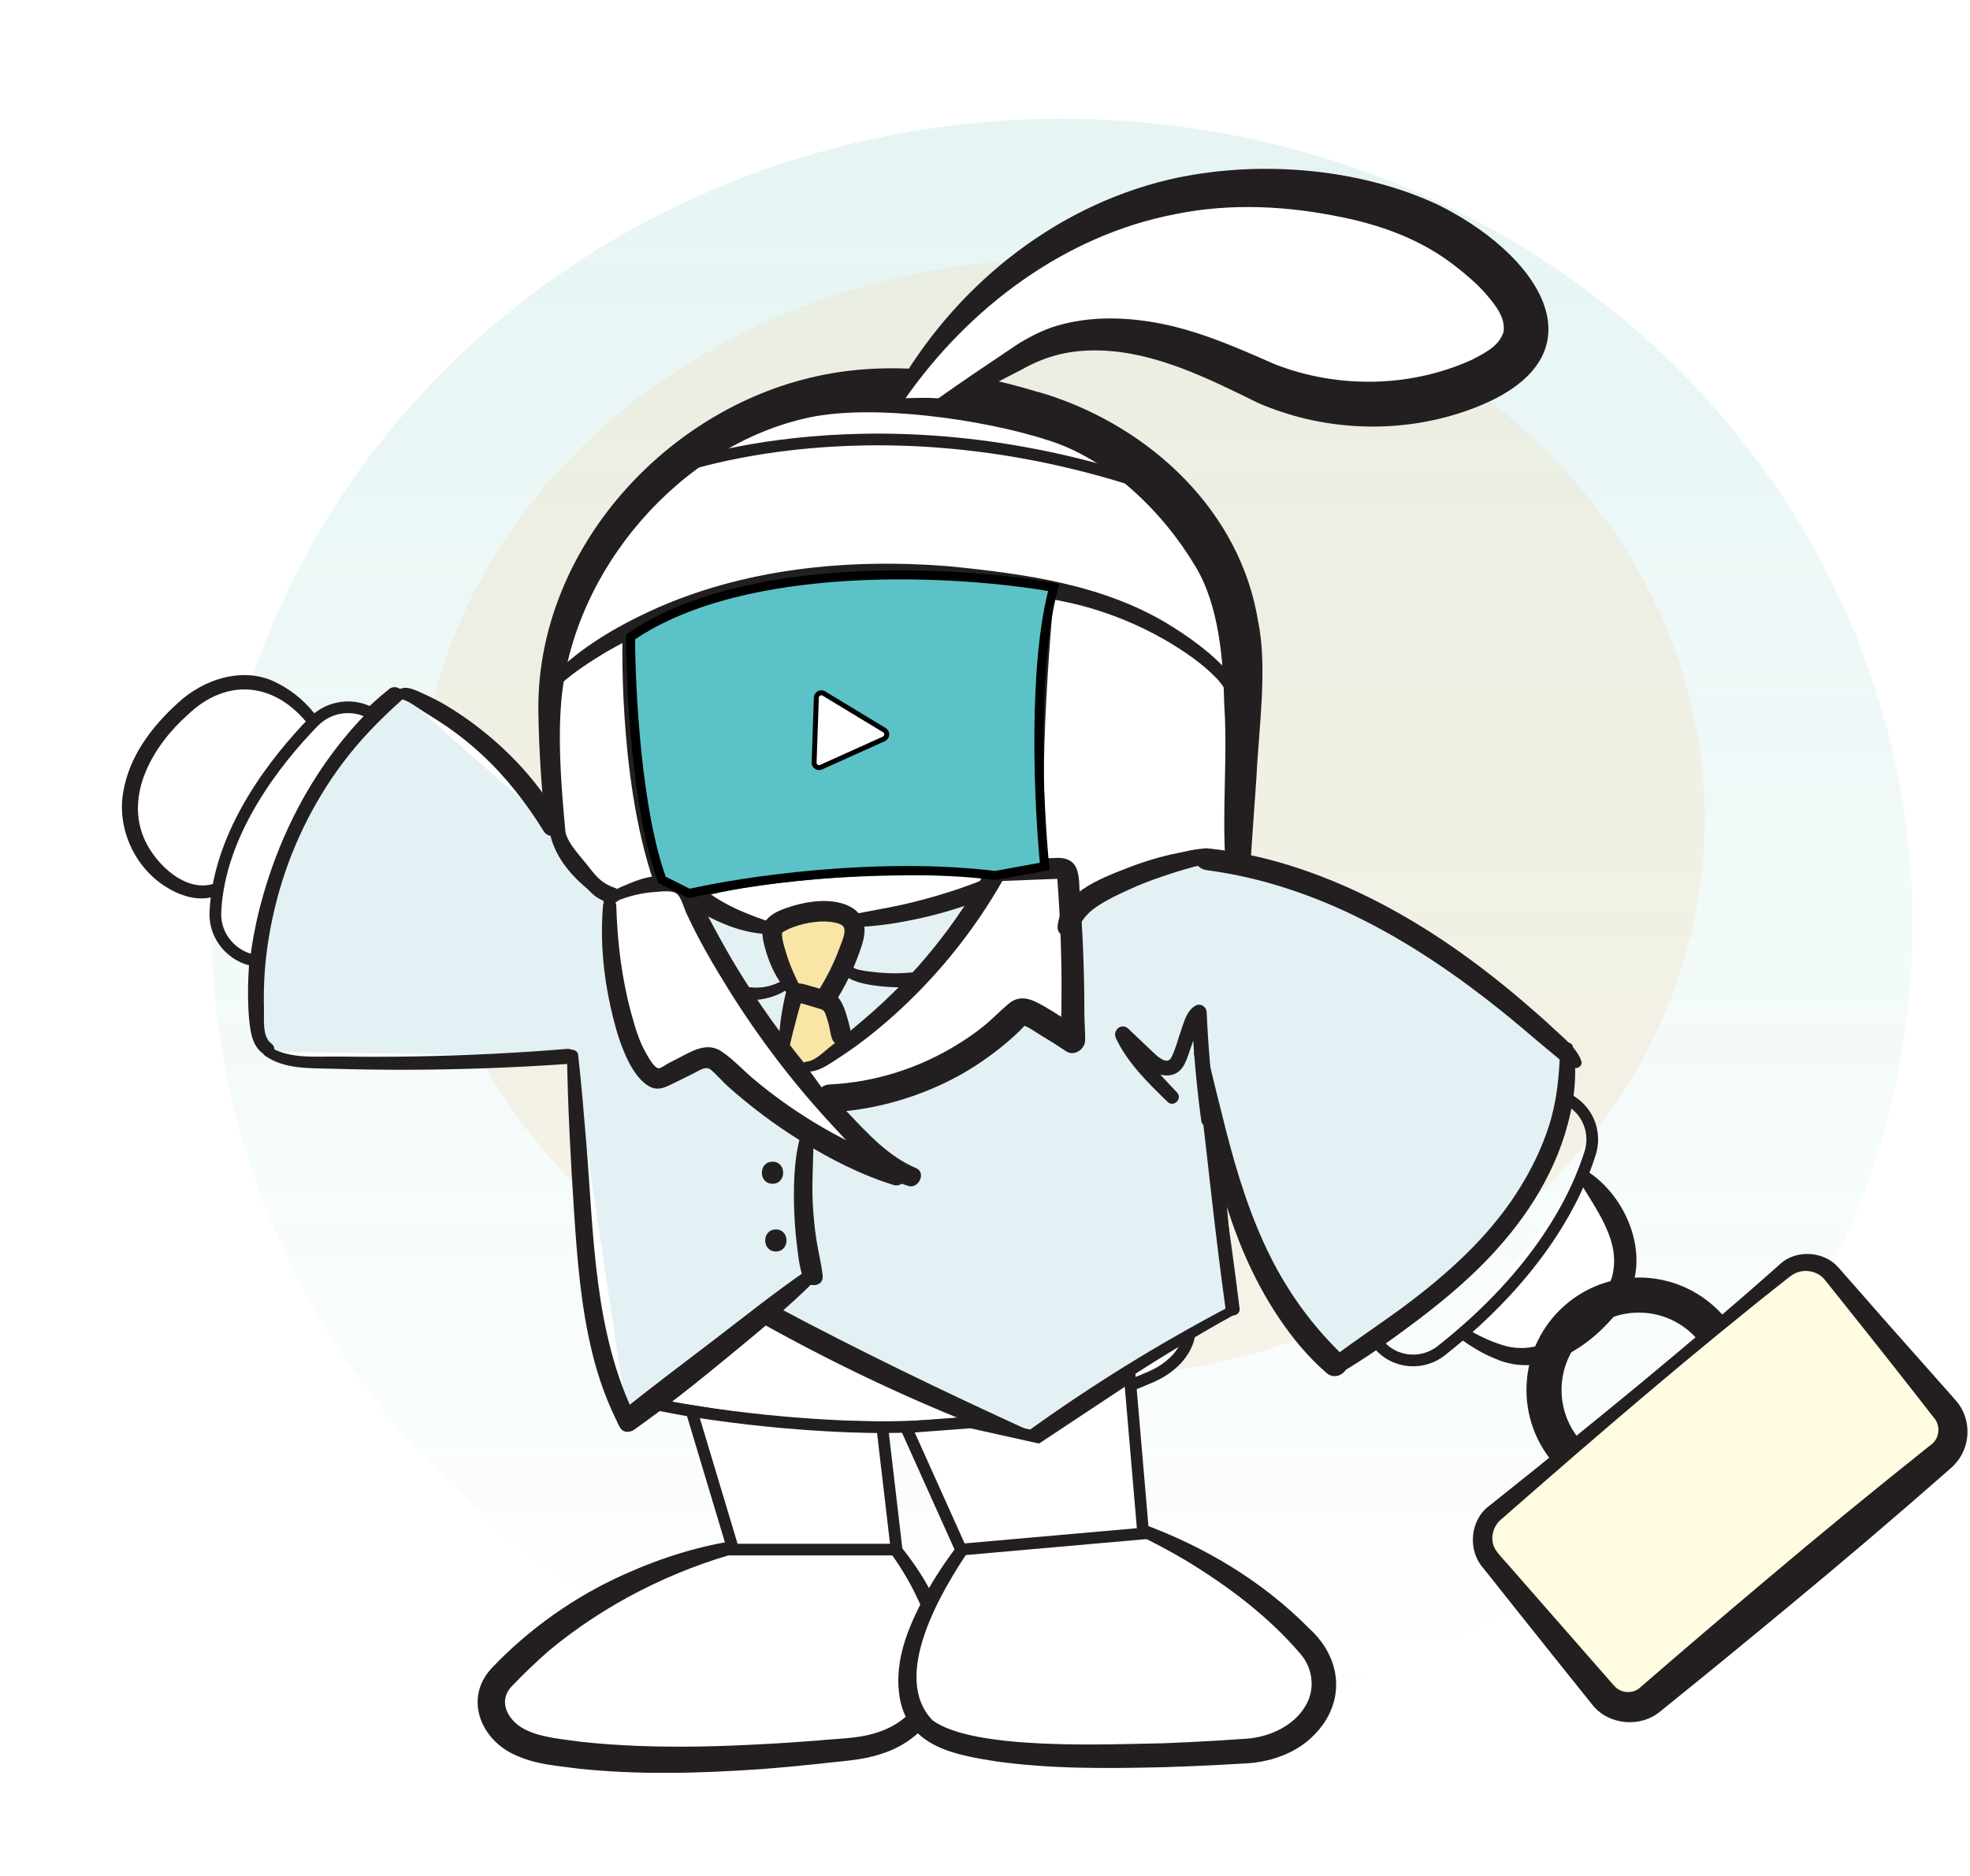 <svg xmlns="http://www.w3.org/2000/svg" width="210" height="200" fill="none" viewBox="0 0 210 200"><rect width="210" height="200" fill="#fff"/><ellipse cx="113.196" cy="98.541" fill="url(#paint0_linear_810_386)" opacity=".1" rx="90.672" ry="85.882"/><ellipse cx="113.196" cy="87.311" fill="#EFDBBB" fill-opacity=".72" opacity=".45" rx="68.533" ry="59.682"/><g clip-path="url(#clip0_810_386)"><path fill="#fff" stroke="#231F20" stroke-miterlimit="10" stroke-width="1.247" d="M66.456 148.919C66.456 148.919 98.369 157.486 122.756 146.761C125.643 145.489 127.632 142.877 126.541 139.921L124.171 133.467L64.816 142.671L66.45 148.919H66.456Z"/><path fill="#fff" d="M60.42 98.83C60.42 98.83 59.005 87.544 59.354 76.195C59.728 64.273 66.662 54.072 75.94 48.298C83.529 43.571 93.474 40.236 109.587 45.292C109.587 45.292 117.362 47.088 124.171 54.091C128.973 59.029 131.61 66.088 131.554 73.408C131.492 81.483 131.548 93.991 132.371 98.823"/><path fill="#231F20" d="M59.797 98.904C58.344 91.31 57.514 83.69 57.39 75.933C57.122 59.216 70.253 44.17 86.303 40.285C94.397 38.309 102.902 39.413 110.678 41.801L110.403 41.726C110.765 41.794 111.282 41.975 111.638 42.075C122.668 45.617 132.24 54.515 134.117 66.268C135.139 71.151 134.166 77.897 133.936 82.861C133.742 85.405 133.275 92.289 133.125 94.77C133.05 96.092 132.982 97.414 132.982 98.718L131.753 98.923C129.571 91.073 131.036 83.075 130.5 75C130.4 70.261 129.919 64.578 127.5 60.5C123.983 54.551 118.198 48.934 111.638 46.907C104.704 44.675 93.081 43.066 86.303 44.5C72.585 47.387 60.975 60.752 59.809 75C59.223 82.458 60.776 91.154 61.044 98.736L59.809 98.892L59.797 98.904Z"/><path fill="#E3F1F4" stroke="#231F20" stroke-miterlimit="10" stroke-width=".624" d="M114.375 97.159C114.375 97.159 120.792 92.039 128.393 91.31C128.393 91.31 148.489 94.097 167.408 112.735C167.408 112.735 168.312 130.026 142.335 145.477C142.335 145.477 133.082 137.888 129.864 121.29L131.398 139.528C131.398 139.528 114.35 149.748 109.917 153.24C109.917 153.24 85.624 143.444 82.113 140.27C82.113 140.27 71.201 147.902 66.992 151.65C66.992 151.65 62.54 147.173 61.044 112.492C61.044 112.492 48.86 114.312 29.804 112.741C29.804 112.741 25.458 110.883 27.285 102.446C27.285 102.446 31.058 81.059 42.824 74C42.824 74 51.342 77.056 58.874 88.105C58.874 88.105 58.699 92.083 64.748 95.905C64.748 95.905 70.746 91.385 73.721 95.269C73.721 95.269 77.911 98.58 82.356 99.054C82.356 99.054 87.033 95.157 90.924 98.393C90.924 98.393 97.752 98.449 105.147 94.702L106.232 92.906L113.546 92.756L114.369 97.159H114.375Z"/><path fill="#F9E6A6" stroke="#000" d="M88.5 106.5L90 110.5C89.6 112.5 86.833 113.667 85.5 114L83.5 111.5C83.5 110.7 84.167 107.5 84.5 106C83.7 104.8 82.5 100.833 82 99C86.4 95.8 90.167 97.667 91.5 99C91.5 100.6 89.5 104.667 88.5 106.5Z"/><path fill="#231F20" d="M28.938 111.257C27.94 110.559 28.165 108.713 28.14 107.665C28.102 106.368 28.127 105.071 28.208 103.774C28.389 101.099 28.85 98.456 29.53 95.868C30.902 90.643 33.278 85.704 36.508 81.377C38.328 78.933 40.461 76.756 42.724 74.724C43.591 73.95 42.344 72.772 41.471 73.47C32.455 80.703 27.023 92.457 26.487 103.899C26.412 105.514 26.412 107.148 26.568 108.763C26.705 110.166 26.936 111.668 28.233 112.46C29.006 112.934 29.655 111.768 28.931 111.263L28.938 111.257Z"/><path fill="#fff" d="M42.817 73.994C43.054 73.882 43.335 73.988 43.572 74.1C49.932 77.068 55.351 82.025 58.867 88.105"/><path fill="#231F20" d="M42.674 74.518C43.51 74.649 44.407 75.403 45.124 75.846C45.842 76.289 46.528 76.719 47.213 77.174C48.691 78.159 50.088 79.263 51.391 80.473C53.979 82.873 56.105 85.629 57.963 88.622C58.674 89.763 60.414 88.753 59.765 87.569C57.907 84.17 55.282 81.146 52.339 78.646C50.892 77.417 49.352 76.295 47.725 75.31C46.877 74.792 45.991 74.343 45.087 73.938C44.333 73.601 43.316 73.04 42.537 73.514C42.175 73.738 42.181 74.437 42.668 74.512L42.674 74.518Z"/><path fill="#fff" d="M28.557 112.111C29.948 113.078 31.743 113.177 33.433 113.227C42.456 113.508 51.491 113.308 60.489 112.622"/><path fill="#231F20" d="M28.283 112.573C30.31 113.982 32.916 113.87 35.273 113.938C38.041 114.019 40.81 114.057 43.578 114.05C49.222 114.032 54.858 113.82 60.483 113.433C61.512 113.365 61.512 111.743 60.483 111.824C55.064 112.267 49.627 112.535 44.196 112.629C41.527 112.672 38.865 112.679 36.196 112.641C33.839 112.61 30.914 112.934 28.826 111.65C28.227 111.282 27.722 112.186 28.283 112.579V112.573Z"/><path fill="#231F20" d="M166.304 111.831C166.217 114.58 165.992 117.218 165.169 119.862C164.346 122.506 163.111 124.956 161.627 127.251C158.566 131.971 154.307 135.8 149.836 139.148C147.255 141.081 144.53 142.827 141.98 144.797C141.138 145.446 142.217 146.768 143.102 146.25C145.683 144.729 148.153 142.964 150.553 141.168C152.954 139.372 155.28 137.489 157.431 135.4C161.578 131.372 165.063 126.534 166.797 120.972C167.713 118.01 168.243 114.724 167.682 111.644C167.539 110.852 166.341 111.076 166.323 111.831H166.304Z"/><path fill="#231F20" d="M125.474 116.476C123.523 114.443 121.658 112.41 120.417 109.854L119.102 110.87C120.081 111.774 121.041 112.697 122.039 113.576C122.88 114.312 123.953 114.93 125.1 114.537C126.248 114.144 126.541 112.809 126.915 111.756C127.133 111.145 127.351 110.534 127.563 109.916C127.713 109.498 127.825 108.856 128.243 108.607L127.039 107.915C127.195 111.799 127.532 115.665 128.056 119.519C128.174 120.398 129.733 120.198 129.615 119.307C129.135 115.528 128.798 111.725 128.629 107.915C128.605 107.322 127.969 106.905 127.426 107.223C126.559 107.74 126.304 108.694 125.986 109.586C125.63 110.608 125.356 111.725 124.888 112.697C124.421 113.67 123.311 112.554 122.887 112.155C122.014 111.332 121.141 110.502 120.274 109.673C119.557 108.993 118.559 109.848 118.958 110.689C120.205 113.34 122.394 115.453 124.458 117.467C125.113 118.11 126.098 117.124 125.462 116.463L125.474 116.476Z"/><path fill="#fff" d="M128.324 116.002L131.392 139.522L128.324 116.002Z"/><path fill="#231F20" d="M127.825 116.002C128.767 123.909 129.565 131.84 130.669 139.722C130.787 140.551 132.24 140.364 132.14 139.522C131.186 131.622 129.92 123.746 128.804 115.865C128.723 115.316 127.757 115.441 127.825 115.996V116.002Z"/><path fill="#fff" d="M131.199 139.796C123.722 143.843 116.521 148.395 109.662 153.421L131.199 139.796Z"/><path fill="#231F20" d="M130.943 139.354C123.423 143.326 116.171 147.79 109.293 152.785C108.539 153.333 109.275 154.605 110.029 154.044C116.876 149 124.015 144.354 131.454 140.227C132.028 139.909 131.517 139.042 130.943 139.347V139.354Z"/><path fill="#fff" d="M109.543 153.234C100.165 149.436 91.005 145.103 82.12 140.264L109.543 153.234Z"/><path fill="#231F20" d="M109.905 152.61C100.714 148.407 91.616 144.024 82.7 139.266C81.39 138.568 80.231 140.538 81.534 141.262C90.444 146.206 99.754 150.521 109.35 153.932C110.111 154.2 110.653 152.953 109.905 152.616V152.61Z"/><path fill="#fff" d="M85.955 124.351C85.861 128.267 85.967 132.195 86.285 136.099L85.955 124.351Z"/><path fill="#231F20" d="M85.418 124.351C85.318 128.273 85.418 132.189 85.717 136.099C85.773 136.816 86.902 136.822 86.846 136.099C86.528 132.189 86.409 128.267 86.49 124.351C86.503 123.659 85.436 123.659 85.418 124.351Z"/><path fill="#fff" d="M86.435 135.98C80.075 141.262 73.59 146.406 66.993 151.394L86.435 135.98Z"/><path fill="#231F20" d="M86.079 135.376C82.643 137.733 79.395 140.339 76.084 142.87C72.773 145.402 69.399 147.921 66.151 150.553C65.109 151.394 66.487 153.209 67.597 152.423C71.008 150.01 74.3 147.385 77.524 144.729C80.748 142.072 83.978 139.429 86.933 136.479C87.482 135.93 86.759 134.914 86.079 135.376Z"/><path fill="#fff" d="M65.418 104.259L64.958 95.651L71.135 94.337L72.778 94.994L79.349 106.625L88.745 118.255L97.419 125.68H94.528L80.597 116.941L74.946 112.933L69.623 114.97L68.441 113.721L65.418 104.259Z"/><path fill="#231F20" d="M64.28 96.554C63.981 100.164 64.293 103.781 65.078 107.31C65.434 108.906 65.851 110.509 66.475 112.024C67.03 113.371 67.865 115.017 69.162 115.796C69.873 116.22 70.572 116.077 71.282 115.74C72.199 115.31 73.103 114.842 74.013 114.393C74.606 114.1 75.254 113.583 75.834 114.094C76.451 114.63 76.982 115.266 77.586 115.815C79.993 117.966 82.593 119.918 85.337 121.62C88.424 123.534 91.778 125.262 95.264 126.334C96.448 126.702 97.303 124.8 96.124 124.289C93.293 123.054 90.487 121.82 87.806 120.267C85.125 118.714 82.618 116.969 80.274 114.986C79.164 114.05 78.135 112.909 76.932 112.105C75.373 111.057 73.814 112.036 72.367 112.785C72.006 112.972 71.644 113.152 71.282 113.339C71.077 113.445 70.428 113.926 70.197 113.894C69.717 113.826 69.131 112.741 68.907 112.354C68.133 111.032 67.697 109.536 67.298 108.064C66.269 104.311 65.808 100.432 65.695 96.554C65.671 95.625 64.349 95.65 64.274 96.554H64.28Z"/><path fill="#231F20" d="M65.066 96.367C66.55 95.643 68.196 95.195 69.848 95.095C70.441 95.057 71.613 94.883 72.118 95.263C72.623 95.643 72.891 96.753 73.153 97.327C74.444 100.139 76.015 102.839 77.649 105.464C80.922 110.727 84.707 115.672 88.935 120.205C91.161 122.587 93.605 125.499 96.841 126.44C97.945 126.764 98.755 125 97.646 124.532C94.74 123.304 92.582 120.934 90.444 118.69C88.305 116.445 86.104 113.888 84.133 111.319C82.163 108.75 80.38 106.156 78.709 103.438C77.037 100.719 75.553 97.801 74.007 94.964C73.078 93.268 71.307 93.374 69.605 93.598C67.784 93.841 66.082 94.484 64.529 95.456C63.949 95.818 64.454 96.66 65.059 96.367H65.066Z"/><path fill="#fff" d="M85.985 113.72C86.553 113.77 87.083 113.452 87.557 113.14C95.301 108.046 101.773 101.037 106.232 92.906C108.402 92.8 110.578 92.694 112.748 92.588C113.028 92.576 113.334 92.569 113.546 92.756C113.752 92.937 113.789 93.237 113.814 93.511C114.307 99.297 114.475 105.109 114.313 110.908C112.81 109.841 111.239 108.869 109.618 108.002C109.455 107.915 109.281 107.827 109.094 107.821C108.763 107.821 108.495 108.071 108.258 108.308C103.058 113.564 95.831 116.775 88.442 117.112"/><path fill="#231F20" d="M85.985 114.237C87.158 114.337 88.261 113.533 89.203 112.922C90.257 112.236 91.298 111.519 92.289 110.746C94.31 109.187 96.211 107.472 97.995 105.651C101.568 102.004 104.635 97.888 107.13 93.43L106.226 93.947C108.296 93.866 110.366 93.785 112.436 93.704C112.573 93.698 112.717 93.692 112.854 93.692C113.084 93.71 113.028 93.617 112.673 93.392C112.673 93.392 112.717 93.791 112.717 93.81C112.76 94.315 112.791 94.827 112.823 95.332C112.891 96.398 112.954 97.464 113.003 98.53C113.097 100.563 113.147 102.602 113.159 104.635C113.159 105.651 113.159 106.674 113.147 107.69C113.134 108.769 112.997 109.823 112.947 110.895L114.999 109.717C113.826 108.85 112.617 108.039 111.357 107.316C110.098 106.593 108.819 105.926 107.529 107.004C106.587 107.79 105.745 108.688 104.785 109.455C103.9 110.166 102.958 110.808 101.992 111.4C97.907 113.907 93.231 115.385 88.442 115.615C86.534 115.709 86.522 118.69 88.442 118.59C92.508 118.384 96.448 117.399 100.146 115.715C101.904 114.917 103.588 113.944 105.159 112.822C106.014 112.211 106.843 111.569 107.635 110.877C108.015 110.546 108.383 110.203 108.745 109.854C108.938 109.667 109.281 109.224 109.474 109.199H108.707C109.549 109.374 110.434 110.072 111.17 110.509C112.006 111.001 112.823 111.519 113.627 112.068C114.506 112.666 115.672 111.868 115.678 110.889C115.685 109.91 115.591 108.856 115.591 107.834C115.591 106.761 115.579 105.695 115.56 104.629C115.516 102.54 115.435 100.451 115.311 98.368C115.254 97.402 115.186 96.435 115.111 95.469C115.036 94.565 115.105 93.442 114.756 92.594C114.406 91.746 113.639 91.447 112.76 91.46C111.725 91.478 110.69 91.578 109.655 91.634C108.62 91.69 107.585 91.746 106.55 91.821C106.038 91.859 105.658 91.902 105.34 92.357C105.078 92.731 104.885 93.187 104.654 93.586C103.787 95.095 102.852 96.566 101.848 97.994C99.89 100.775 97.683 103.388 95.264 105.782C93.873 107.16 92.402 108.439 90.899 109.692C90.163 110.303 89.427 110.895 88.66 111.469C87.893 112.043 86.927 113.109 85.992 113.184C85.324 113.234 85.324 114.163 85.992 114.219L85.985 114.237Z"/><path fill="#fff" d="M61.044 112.485C61.381 117.904 61.724 123.322 62.098 128.735C62.646 136.579 63.339 144.654 66.936 151.644"/><path fill="#231F20" d="M60.439 112.485C60.532 118.091 60.832 123.69 61.2 129.284C61.53 134.303 61.935 139.36 63.139 144.261C63.812 147.005 64.766 149.642 66.076 152.149C66.668 153.284 68.346 152.286 67.784 151.151C63.288 142.104 63.307 131.684 62.497 121.845C62.241 118.721 61.979 115.609 61.636 112.492C61.555 111.743 60.42 111.7 60.433 112.492L60.439 112.485Z"/><path fill="#fff" d="M86.117 120.554C85.306 125.673 85.487 130.948 86.64 136.005L86.117 120.554Z"/><path fill="#231F20" d="M85.549 120.398C84.695 122.873 84.595 125.711 84.639 128.305C84.664 129.62 84.745 130.942 84.894 132.252C85.044 133.561 85.175 135.014 85.624 136.286C85.992 137.327 87.825 137.265 87.694 136.005C87.563 134.746 87.239 133.505 87.04 132.258C86.84 131.011 86.709 129.626 86.64 128.305C86.51 125.717 86.771 123.142 86.703 120.554C86.684 119.874 85.755 119.768 85.543 120.398H85.549Z"/><path fill="#231F20" d="M84.215 111.369C84.439 110.34 84.714 109.324 84.982 108.308C85.119 107.796 85.263 107.291 85.418 106.786C85.443 106.711 85.568 106.468 85.543 106.393C85.493 106.537 85.375 106.612 85.188 106.612C84.826 106.68 84.757 106.743 84.982 106.792C85.188 106.93 85.543 106.998 85.774 107.067C86.273 107.216 86.765 107.366 87.264 107.516C87.395 107.553 87.526 107.591 87.651 107.64C87.489 107.578 87.738 107.69 87.763 107.709C87.62 107.622 87.813 107.759 87.85 107.796C87.713 107.647 87.919 107.927 87.944 107.977C88.05 108.164 87.913 107.852 87.987 108.077C88.019 108.17 88.056 108.27 88.087 108.364C88.168 108.619 88.249 108.875 88.318 109.131C88.455 109.642 88.511 110.184 88.673 110.69C88.835 111.195 89.291 111.506 89.821 111.438C90.32 111.369 90.743 110.933 90.725 110.409C90.706 109.885 90.556 109.349 90.419 108.844C90.294 108.382 90.157 107.921 89.983 107.478C89.796 107.011 89.578 106.537 89.185 106.2C88.767 105.845 88.281 105.664 87.757 105.514C87.277 105.377 86.796 105.24 86.323 105.103C85.736 104.934 85.001 104.672 84.427 104.959C83.909 105.221 83.778 105.776 83.666 106.294C83.56 106.774 83.467 107.254 83.379 107.734C83.174 108.881 83.068 110.035 83.005 111.195C82.968 111.887 84.072 112.043 84.221 111.357L84.215 111.369Z"/><path fill="#231F20" d="M85.53 105.626C84.826 104.304 84.196 102.945 83.772 101.505C83.591 100.881 83.336 100.114 83.361 99.472C83.361 99.528 83.46 99.353 83.392 99.416C83.373 99.434 83.579 99.291 83.635 99.26C83.94 99.092 84.265 98.954 84.595 98.83C85.954 98.337 87.663 98.069 89.004 98.362C89.284 98.424 89.496 98.481 89.708 98.618C89.845 98.705 89.933 98.749 89.989 98.967C90.151 99.584 89.708 100.463 89.502 101.031C88.891 102.733 88.062 104.348 87.083 105.869C86.765 106.362 86.983 107.067 87.47 107.347C87.993 107.653 88.629 107.453 88.947 106.961C90.045 105.265 90.936 103.438 91.616 101.53C91.953 100.576 92.302 99.559 92.103 98.53C91.903 97.501 91.124 96.828 90.207 96.466C88.474 95.781 86.229 96.055 84.495 96.585C83.616 96.853 82.537 97.209 81.87 97.882C81.06 98.705 81.222 99.752 81.471 100.775C81.989 102.87 82.98 104.884 84.564 106.381C85.082 106.867 85.867 106.256 85.537 105.633L85.53 105.626Z"/><path fill="#fff" d="M90.413 97.913C90.886 98.138 91.441 98.088 91.965 98.032C96.486 97.526 100.932 96.404 105.153 94.702"/><path fill="#231F20" d="M90.132 98.387C91.173 98.973 92.445 98.774 93.586 98.661C94.927 98.53 96.268 98.281 97.583 98.007C100.258 97.458 102.865 96.635 105.402 95.631C106.556 95.176 106.045 93.293 104.885 93.76C102.559 94.702 100.183 95.456 97.752 96.074C96.561 96.379 95.364 96.641 94.16 96.859C93.537 96.972 92.913 97.096 92.289 97.215C91.728 97.321 91.111 97.495 90.55 97.377C89.957 97.246 89.552 98.069 90.12 98.393L90.132 98.387Z"/><path fill="#fff" d="M82.594 99.048C79.376 98.574 76.29 97.258 73.721 95.263L82.594 99.048Z"/><path fill="#231F20" d="M82.743 98.518C81.253 98.025 79.769 97.501 78.353 96.834C77.642 96.498 76.95 96.117 76.289 95.7C75.628 95.282 74.98 94.696 74.269 94.334C73.171 93.773 72.124 95.101 72.96 96.03C73.521 96.66 74.394 97.127 75.129 97.526C75.921 97.957 76.744 98.331 77.58 98.661C79.176 99.285 80.885 99.634 82.599 99.603C83.235 99.59 83.335 98.711 82.749 98.512L82.743 98.518Z"/><path fill="#fff" d="M83.959 104.816C82.618 105.763 80.891 106.144 79.276 105.838L83.959 104.816Z"/><path fill="#231F20" d="M83.697 104.36C83.042 104.784 82.332 105.071 81.565 105.209C81.234 105.271 80.873 105.296 80.505 105.29C80.299 105.29 80.093 105.271 79.894 105.246C79.943 105.252 79.931 105.246 79.844 105.24C79.794 105.233 79.744 105.221 79.694 105.215C79.557 105.196 79.42 105.184 79.282 105.171C78.958 105.14 78.665 105.445 78.628 105.751C78.59 106.075 78.777 106.387 79.102 106.481C79.962 106.724 80.991 106.605 81.845 106.393C82.7 106.181 83.523 105.801 84.227 105.271C84.452 105.103 84.57 104.816 84.414 104.548C84.277 104.311 83.934 104.205 83.691 104.36H83.697Z"/><path fill="#fff" d="M90.319 103.338C90.687 103.824 91.323 104.005 91.915 104.13C93.842 104.529 95.825 104.616 97.776 104.385"/><path fill="#231F20" d="M89.827 103.475C89.939 104.092 90.687 104.429 91.217 104.616C91.859 104.847 92.545 104.972 93.213 105.065C94.728 105.277 96.249 105.315 97.777 105.171C98.195 105.134 98.556 104.841 98.556 104.392C98.556 104.011 98.201 103.562 97.777 103.612C96.418 103.781 95.052 103.812 93.686 103.687C93.063 103.631 92.433 103.562 91.822 103.444C91.591 103.4 91.354 103.35 91.142 103.251C90.893 103.138 90.706 102.951 90.45 102.845C90.058 102.683 89.764 103.138 89.827 103.469V103.475Z"/><path fill="#231F20" d="M127.301 112.386C128.81 122.131 130.712 132.114 136.299 140.457C137.752 142.627 139.435 144.673 141.418 146.381C142.659 147.447 144.449 145.72 143.233 144.567C140.028 141.511 137.44 137.988 135.451 134.029C133.287 129.72 131.853 125.068 130.662 120.404C129.951 117.617 129.265 114.824 128.598 112.03C128.392 111.17 127.164 111.55 127.295 112.392L127.301 112.386Z"/><path fill="#231F20" d="M168.567 113.127C168.131 111.787 166.728 110.708 165.73 109.767C164.608 108.7 163.423 107.684 162.245 106.674C159.881 104.654 157.425 102.746 154.868 100.975C149.842 97.495 144.399 94.577 138.594 92.626C135.358 91.534 132.034 90.78 128.636 90.437C128.006 90.374 127.47 91.017 127.47 91.603C127.47 92.301 128.006 92.682 128.636 92.769C140.489 94.346 150.803 100.37 159.994 107.734C161.316 108.794 162.613 109.891 163.903 110.995C164.514 111.519 165.138 112.018 165.755 112.535C166.372 113.053 167.021 113.645 167.844 113.851C168.262 113.957 168.717 113.564 168.574 113.121L168.567 113.127Z"/><path fill="#231F20" d="M130.388 91.123C129.241 89.963 127.033 90.655 125.655 90.923C123.76 91.291 121.908 91.865 120.112 92.563C117.331 93.642 112.96 95.3 112.736 98.83C112.673 99.84 114.294 100.339 114.719 99.366C115.199 98.262 115.828 97.396 116.826 96.716C118.023 95.899 119.376 95.276 120.698 94.683C122.12 94.041 123.591 93.536 125.069 93.056C125.786 92.825 126.51 92.607 127.239 92.42C127.651 92.314 128.062 92.22 128.468 92.114C128.748 92.039 129.222 91.821 129.484 92.027C130.114 92.519 130.98 91.728 130.388 91.123Z"/><path fill="#231F20" d="M58.962 87.866C58.869 89.849 60.258 91.503 61.374 93.068C62.49 94.633 63.322 96.031 65.299 96.262C65.698 96.305 66.066 95.913 66.109 95.551C66.159 95.127 65.916 94.79 65.517 94.647C63.989 94.104 63.5 93.355 62.509 92.108C61.517 90.861 60.154 89.537 60.129 87.873C60.122 87.118 59 87.124 58.962 87.873V87.866Z"/><path fill="#231F20" d="M82.35 126.203C83.859 126.203 83.865 123.852 82.35 123.852C80.835 123.852 80.835 126.203 82.35 126.203Z"/><path fill="#231F20" d="M82.705 133.424C84.214 133.424 84.221 131.073 82.705 131.073C81.19 131.073 81.19 133.424 82.705 133.424Z"/><path fill="#231F20" d="M58.905 72.036C61.898 69.056 65.533 66.898 69.324 65.14C79.176 60.607 90.313 59.522 101.013 60.357C109.175 61.162 117.823 62.315 124.894 66.767C126.322 67.646 127.682 68.619 128.966 69.704C130.263 70.889 131.816 72.161 132.009 74.069L130.762 74.125C130.712 73.601 130.269 72.947 129.764 72.398C128.143 70.689 126.11 69.336 124.071 68.151C121.297 66.574 118.31 65.358 115.217 64.547C112.093 63.737 108.863 63.394 105.683 62.858C94.534 61.505 82.893 62.084 72.286 65.919C69.699 66.886 67.055 68.114 64.66 69.48C62.989 70.49 61.212 71.637 59.791 72.909L58.893 72.042L58.905 72.036Z"/><path fill="#fff" d="M73.721 95.269C73.721 95.269 84.109 91.815 106.232 92.912L73.721 95.269Z"/><path stroke="#231F20" stroke-miterlimit="10" stroke-width="1.247" d="M73.721 95.269C73.721 95.269 84.109 91.815 106.232 92.912"/><path fill="#fff" d="M66.992 67.247C66.992 67.247 66.437 82.524 70.235 93.698L66.992 67.247Z"/><path stroke="#231F20" stroke-miterlimit="10" stroke-width="1.247" d="M66.992 67.247C66.992 67.247 66.437 82.524 70.235 93.698"/><path fill="#fff" d="M111.788 62.708C111.788 62.708 109.661 83.946 111.201 92.694L111.788 62.708Z"/><path stroke="#231F20" stroke-miterlimit="10" stroke-width="1.247" d="M111.788 62.708C111.788 62.708 109.661 83.946 111.201 92.694"/><path stroke="#231F20" stroke-miterlimit="10" stroke-width="1.247" d="M71.323 50.141C70.293 50.67 91.444 41.733 121.2 51.292"/><path fill="#fff" d="M95.569 42.767C95.569 42.767 111.894 12.7 146.513 21.704C150.404 22.714 154.07 24.503 157.206 27.016C162.176 30.995 167.102 37.267 155.972 41.345C148.477 44.089 140.134 43.559 132.994 39.986C126.466 36.719 116.87 33.476 109.543 37.573L100.184 43.104L95.576 42.761L95.569 42.767Z"/><path fill="#231F20" d="M95.027 43.066C94.846 42.655 95.139 42.262 95.307 41.925C101.493 30.851 112.037 22.153 124.52 19.166C133.792 17.002 144.835 17.813 153.484 21.922C165.113 27.79 171.554 39.094 155.248 44.151C148.346 46.278 140.72 45.822 134.141 42.973C128.804 40.354 123.186 37.511 117.169 37.361C114.176 37.292 111.575 37.885 108.894 39.413C106.051 40.884 103.189 42.343 100.296 43.746C98.531 43.64 96.679 43.359 95.02 43.073L95.027 43.066ZM96.124 42.468C97.589 42.418 98.874 42.368 100.233 42.486L99.872 42.574C102.441 40.759 105.047 38.995 107.66 37.249C108.882 36.382 110.497 35.478 112.099 34.91C115.335 33.825 118.821 33.757 122.157 34.231C126.989 34.904 131.454 36.875 135.862 38.82C142.572 41.445 150.285 41.333 156.813 38.396C158.416 37.586 159.862 36.825 160.286 35.341C160.467 33.801 159.407 32.504 158.229 31.144C157.306 30.14 156.184 29.174 155.049 28.307C151.563 25.595 147.454 24.067 143.133 23.175C137.272 21.947 131.205 21.623 125.318 22.826C113.515 25.065 103.214 32.834 96.43 42.599L96.274 42.836L96.199 42.954C96.199 42.954 96.155 43.06 96.218 42.873C96.255 42.736 96.205 42.555 96.124 42.468Z"/><path fill="#fff" d="M168.666 125.255C168.666 125.255 176.978 132.994 171.26 139.522C165.542 146.05 161.14 145.62 155.909 142.116"/><path fill="#231F20" d="M169.091 124.8C173.543 127.563 176.249 134.353 173.044 139.061C170.051 143.251 164.639 147.192 159.351 144.835C157.948 144.273 156.707 143.494 155.554 142.634L156.246 141.598C157.431 142.291 158.646 142.92 159.894 143.313C163.822 144.716 167.432 142.203 169.914 139.298C170.799 138.35 171.479 137.396 171.822 136.186C172.913 132.339 170.076 128.903 168.243 125.704L169.091 124.794V124.8Z"/><path stroke="#231F20" stroke-miterlimit="10" stroke-width="1.247" d="M167.065 117.118L167.632 117.505C169.384 118.696 170.145 120.884 169.515 122.911C168.106 127.438 164.228 135.637 153.646 143.993C151.42 145.751 148.128 145.246 146.619 142.839C146.6 142.814 146.588 142.789 146.569 142.758C146.569 142.758 164.016 132.8 167.065 117.118Z"/><path fill="#fff" d="M33.428 76.956C33.428 76.956 26.569 66.923 17.415 77.704C8.261 88.485 19.161 97.115 23.245 94.708"/><path fill="#231F20" d="M32.91 77.305C29.38 72.759 24.23 72.155 20.002 76.214C16.361 79.45 13.231 84.713 15.438 89.564C16.629 92.17 19.865 95.282 22.927 94.166L23.563 95.238C21.73 96.323 19.41 95.631 17.745 94.583C14.397 92.532 12.476 88.404 13.125 84.519C13.736 80.691 16.13 77.523 18.911 74.992C21.68 72.373 26.088 70.926 29.648 72.872C31.388 73.763 32.797 75.035 33.932 76.607L32.903 77.311L32.91 77.305Z"/><path fill="#fff" stroke="#231F20" stroke-miterlimit="10" stroke-width="1.247" d="M39.806 76.183C37.761 74.898 35.111 75.229 33.427 76.956C29.561 80.928 23.345 88.61 22.958 97.258C22.846 99.809 24.716 102.029 27.242 102.434H27.279C27.279 102.434 28.458 87.525 39.806 76.183Z"/><path fill="#fff" d="M79.052 164.775C79.052 164.775 64.267 167.182 53.518 178.768C50.849 181.642 53 185.571 57.689 186.5C63.594 187.666 73.764 188.289 91.08 186.419C94.104 186.094 96.829 184.716 98.419 182.621C100.869 179.385 101.805 173.125 95.089 164.707"/><path fill="#231F20" d="M79.151 165.393C71.638 167.407 64.498 171.017 58.512 175.987C57.19 177.147 55.825 178.444 54.615 179.716C52.906 181.424 54.241 183.638 56.211 184.498C57.864 185.265 60.083 185.433 61.96 185.695C64.024 185.932 66.113 186.057 68.208 186.144C72.398 186.294 76.62 186.2 80.835 185.97C82.942 185.87 85.056 185.726 87.164 185.564C89.184 185.352 91.285 185.377 93.225 184.791C99.772 182.908 100.489 175.862 97.801 170.419C96.947 168.554 95.843 166.783 94.603 165.1L95.575 164.32C98.369 167.687 100.801 171.61 101.156 176.124C101.667 181.056 98.674 185.527 93.935 186.986C91.809 187.703 89.583 187.753 87.394 188.034C85.268 188.258 83.136 188.458 81.003 188.62C74.581 189.056 68.077 189.243 61.642 188.557C59.341 188.239 57.19 188.14 54.958 187.123C51.242 185.502 49.365 181 52.501 177.751C56.467 173.599 61.287 170.207 66.5 167.868C70.472 166.079 74.612 164.763 78.945 164.164L79.145 165.393H79.151Z"/><path fill="#fff" d="M102.927 164.701C102.927 164.701 92.77 177.683 98.444 183.931C102.098 187.952 120.405 187.497 132.97 186.662C139.847 186.207 143.489 179.865 139.467 175.344C136.056 171.516 130.108 166.615 121.453 162.992"/><path fill="#231F20" d="M103.42 165.087C100.402 169.521 94.902 178.693 99.391 183.388C103.775 186.662 118.216 185.951 124.053 185.851C126.017 185.776 127.981 185.677 129.945 185.558L132.888 185.365C135.37 185.19 138.007 183.956 139.211 181.786C140.221 180.027 139.934 177.845 138.637 176.336C135.202 172.314 130.899 169.084 126.378 166.347C124.707 165.349 122.974 164.445 121.222 163.584L121.702 162.431C128.318 164.844 134.541 168.535 139.51 173.567C143.457 177.134 143.432 182.316 139.279 185.701C137.496 187.111 135.283 187.815 133.057 187.984L130.082 188.152C128.099 188.258 126.117 188.339 124.127 188.401C118.154 188.545 112.13 188.613 106.176 187.784C101.886 187.098 96.947 186.288 95.943 181.187C95.151 176.872 97.059 172.919 99.03 169.315C100.04 167.563 101.162 165.917 102.428 164.326L103.413 165.093L103.42 165.087Z"/><path fill="#fff" stroke="#231F20" stroke-miterlimit="10" stroke-width="1.247" d="M73.721 150.428L78.16 165.206H95.576L94.048 152.155C94.048 152.155 85.038 152.236 73.721 150.428Z"/><path fill="#fff" stroke="#231F20" stroke-miterlimit="10" stroke-width="1.247" d="M96.573 152.161L102.441 165.206L121.864 163.491L120.43 146.749L110.64 153.234L103.488 151.644L96.573 152.161Z"/><path stroke="#231F20" stroke-miterlimit="10" stroke-width="3.741" d="M174.703 158.297C180.289 158.297 184.817 153.769 184.817 148.183C184.817 142.597 180.289 138.069 174.703 138.069C169.117 138.069 164.589 142.597 164.589 148.183C164.589 153.769 169.117 158.297 174.703 158.297Z"/><path fill="#FFFCE1" d="M190.302 135.4L159.304 161.318C157.798 162.577 157.598 164.818 158.857 166.324L170.901 180.728C172.16 182.234 174.401 182.434 175.907 181.175L206.905 155.256C208.411 153.997 208.611 151.756 207.352 150.25L195.308 135.847C194.049 134.341 191.808 134.141 190.302 135.4Z"/><path fill="#231F20" d="M190.847 136.061C180.602 144.111 170.376 152.922 160.555 161.521L160.144 161.882C159.171 162.605 158.766 164.008 159.352 165.093C159.558 165.561 160.936 166.97 161.279 167.407C164.072 170.587 168.986 176.199 171.779 179.397C171.854 179.472 172.054 179.728 172.122 179.778C172.808 180.545 174.117 180.601 174.841 179.903C179.274 176.062 183.726 172.258 188.216 168.479C193.765 163.778 199.514 159.076 205.207 154.531L205.637 154.188L205.856 154.019L205.974 153.92C206.691 153.315 206.835 152.192 206.342 151.394C203.193 147.335 199.764 143.001 196.565 138.998C196.128 138.462 194.95 136.959 194.52 136.442C193.659 135.363 191.951 135.17 190.853 136.068L190.847 136.061ZM189.756 134.758C191.471 133.187 194.439 133.361 195.985 135.145C196.44 135.662 197.706 137.096 198.18 137.639C200.107 139.846 202.046 142.047 203.998 144.236L206.916 147.528C207.252 147.927 208.518 149.293 208.818 149.723C209.89 151.238 210.033 153.315 209.173 154.967C208.842 155.647 208.312 156.227 207.745 156.713C202.127 161.639 196.347 166.577 190.591 171.323C186.083 175.064 181.544 178.78 176.979 182.459C174.903 184.211 171.524 183.931 169.803 181.823C168.375 180.065 163.717 174.21 162.227 172.351C161.335 171.223 158.99 168.28 158.124 167.189C156.44 165.312 156.677 162.125 158.697 160.579C158.809 160.485 159.221 160.167 159.34 160.068C169.547 151.924 180.016 143.425 189.762 134.764L189.756 134.758Z"/><path fill="#5BC3C8" stroke="#000" stroke-width=".96" d="M70.581 93.814C67.894 86.521 67.222 73.501 67.222 67.903C79.505 59.458 102.41 60.865 112.326 62.625C110.023 71.07 110.727 85.977 111.367 92.375L106.089 93.335C93.421 91.799 79.058 93.974 73.46 95.254L70.581 93.814Z"/><path fill="#fff" stroke="#000" stroke-width=".529" d="M86.782 81.288L87.022 74.37C87.035 73.966 87.479 73.726 87.824 73.936L94.273 77.842C94.638 78.063 94.605 78.602 94.216 78.777L87.528 81.789C87.171 81.95 86.769 81.68 86.782 81.288Z"/></g><defs><linearGradient id="paint0_linear_810_386" x1="113.196" x2="113.196" y1="12.659" y2="184.424" gradientUnits="userSpaceOnUse"><stop stop-color="#009490"/><stop offset="1" stop-color="#009490" stop-opacity="0"/></linearGradient><clipPath id="clip0_810_386"><rect width="196.734" height="171" fill="#fff" transform="translate(13 18)"/></clipPath></defs></svg>